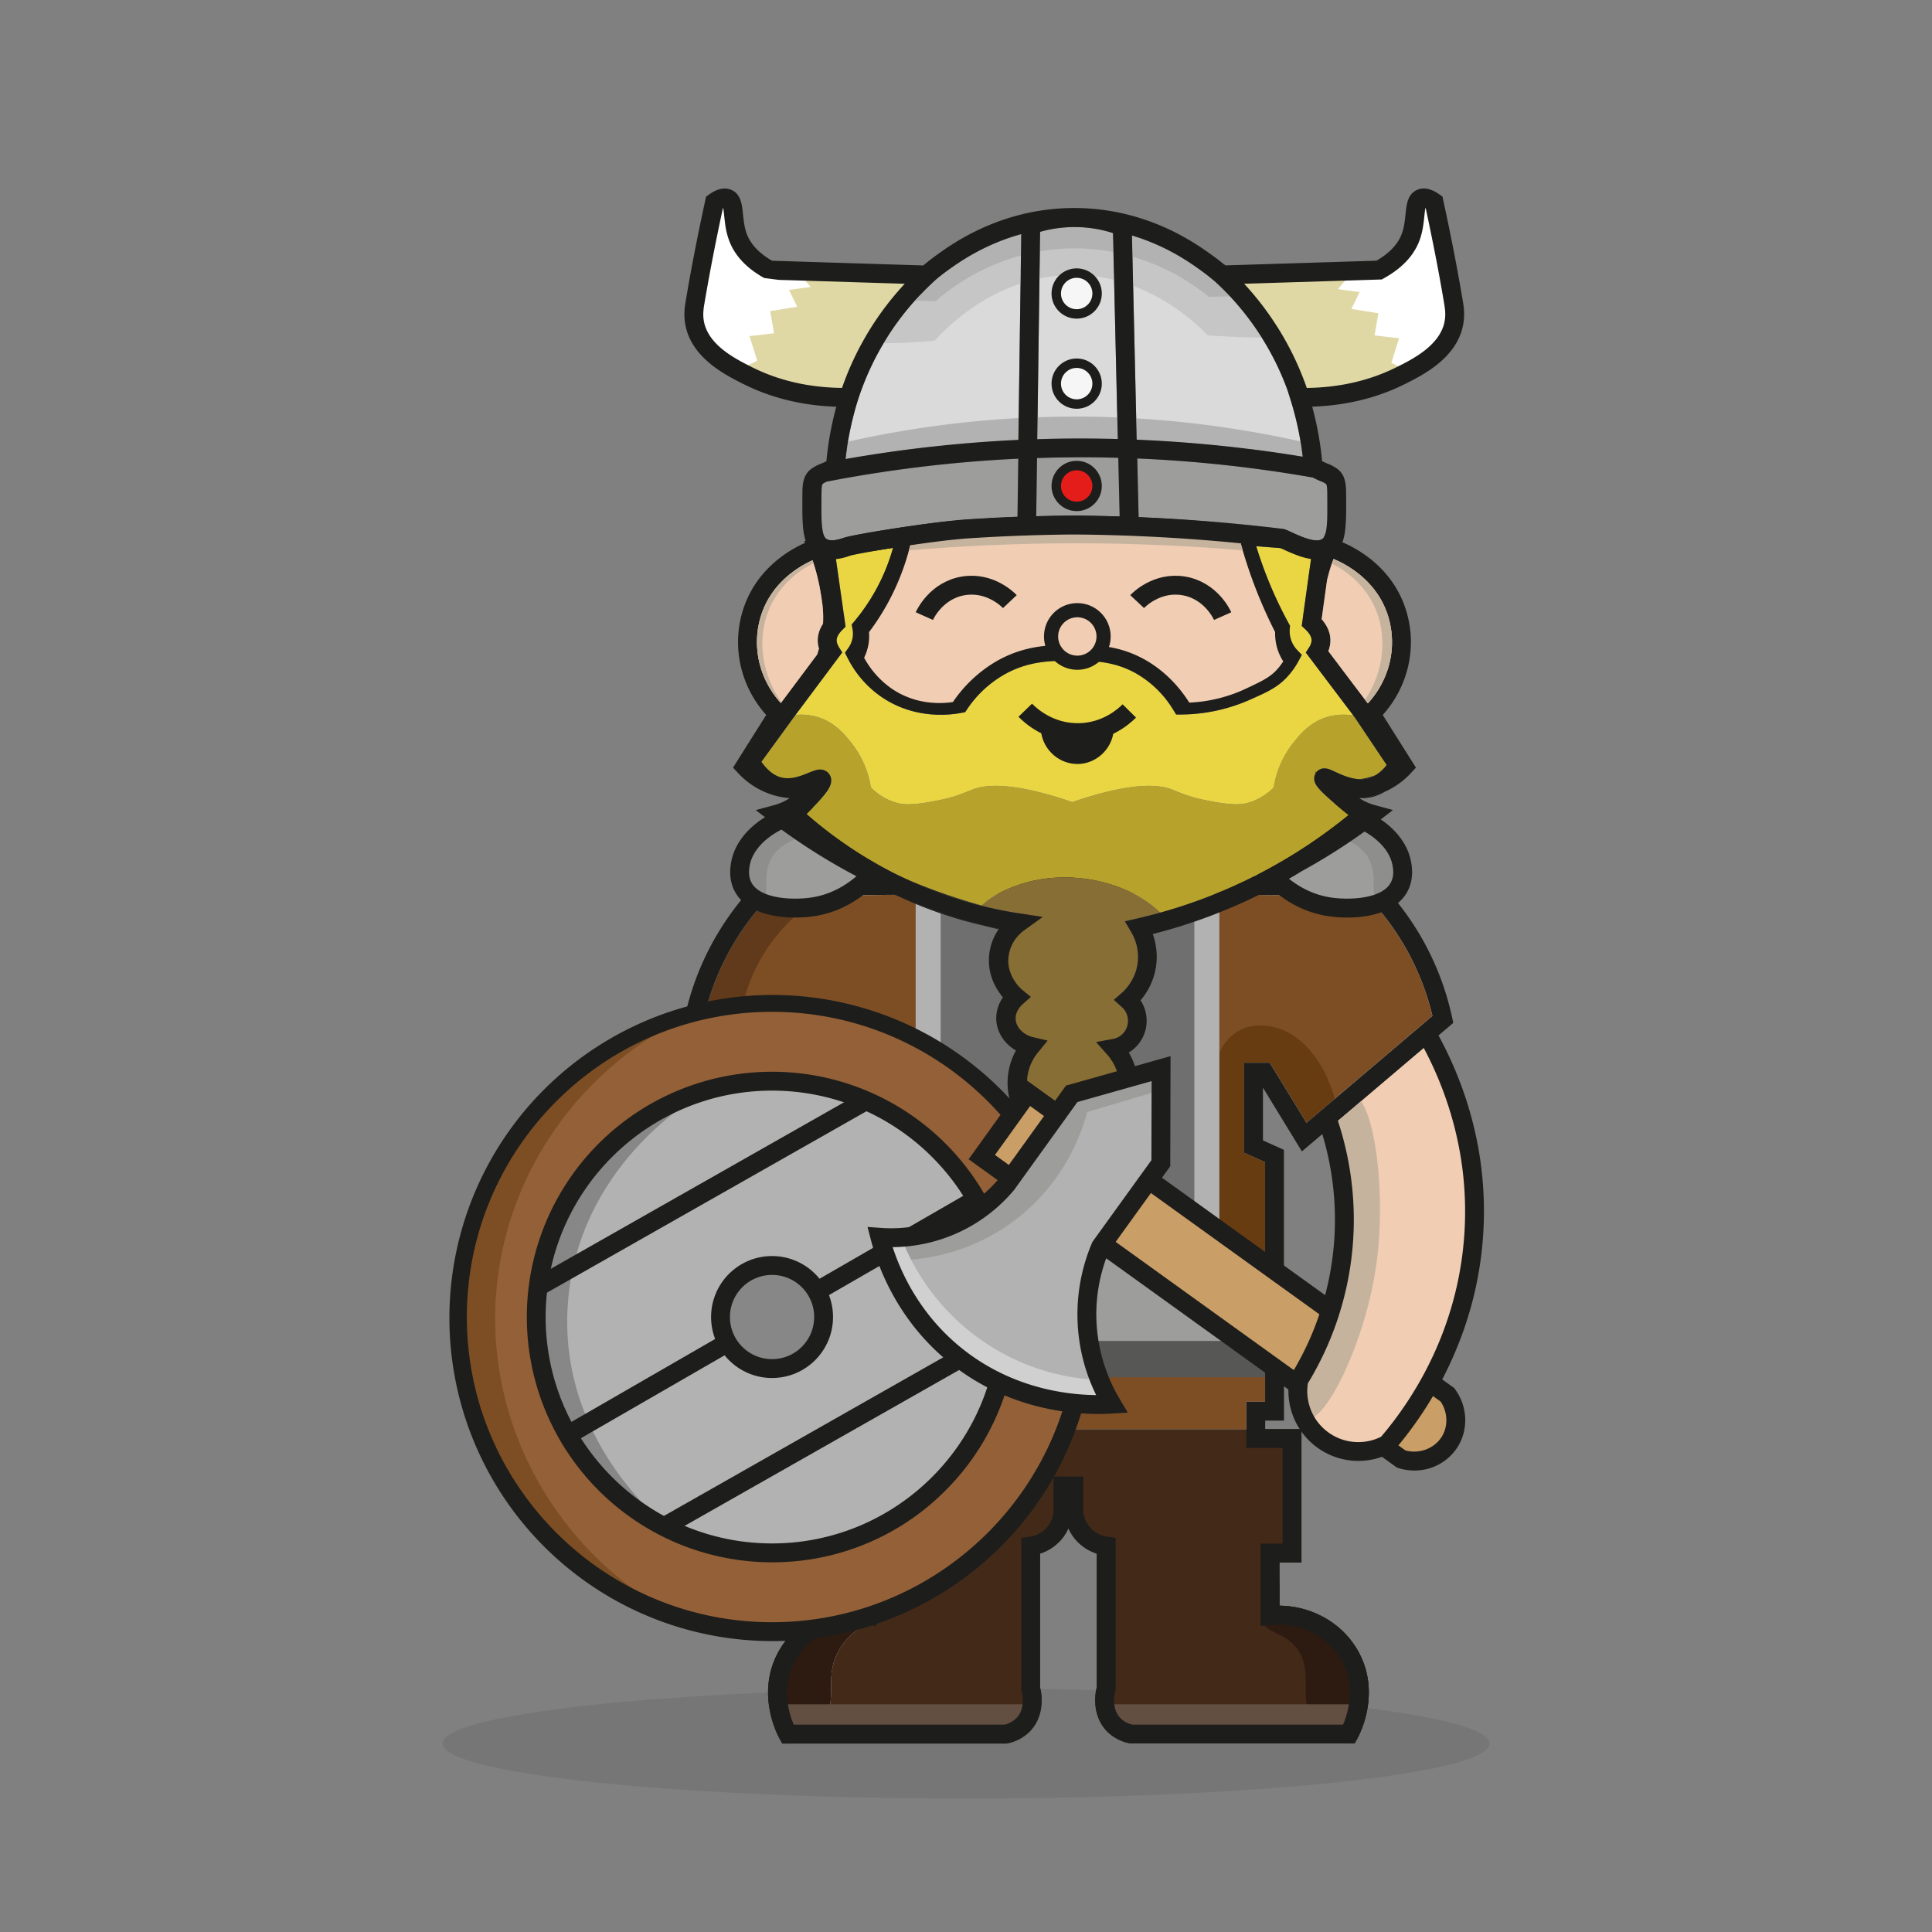 <svg id="Warstwa_1" data-name="Warstwa 1" xmlns="http://www.w3.org/2000/svg" viewBox="0 0 2048 2048"><rect x="0" y="0" width="2048" height="2048" fill="#808080" stroke="none"/><defs><style>.cls-1{fill:#1d1e1b;opacity:0.1;}.cls-2{fill:#fff;}.cls-3{fill:#7d4e24;}.cls-4{fill:#683c11;}.cls-5{fill:#603a1a;}.cls-6{fill:#706f6f;}.cls-16,.cls-7{fill:#b2b2b2;}.cls-8{fill:#9d9d9c;}.cls-9{fill:#575756;}.cls-10{fill:#432918;}.cls-11{fill:#2d1b11;}.cls-12{fill:#634e42;}.cls-13{fill:#1d1d1b;}.cls-14{fill:#936037;}.cls-15,.cls-17{fill:#878787;}.cls-16,.cls-17,.cls-30,.cls-31,.cls-32{stroke:#1d1d1b;stroke-miterlimit:10;}.cls-16,.cls-17,.cls-32{stroke-width:20px;}.cls-18{fill:#8e8e8d;}.cls-19{fill:#a48a7b;}.cls-20{fill:#ead642;}.cls-21{fill:#b7a32c;}.cls-22{fill:#876e35;}.cls-23{fill:#ca9e67;}.cls-24{fill:#d1d0d1;}.cls-25{fill:#f1cdb3;}.cls-26{fill:#c6b39e;}.cls-27{fill:#dadada;}.cls-28{fill:#c6c6c6;}.cls-29{fill:#dfd7a4;}.cls-30{fill:#f6f6f6;}.cls-30,.cls-31{stroke-width:10px;}.cls-31{fill:#e41d1a;}.cls-32{fill:none;}</style></defs><g id="happy-talking"><ellipse class="cls-1" cx="1024" cy="1848.16" rx="554.94" ry="58.36"/><path class="cls-2" d="M1346.34,1712.55V1646.3h23.27V1524.9h-38.44v-29h19.92V1225.4l-22.24-10v-78.9h11.52q21.06,34.47,42.13,68.94l147.06-124.85A283.78,283.78,0,0,0,1453,939.69L1138.4,937v.36h-11.7V937l-314.56,2.72a283.78,283.78,0,0,0-76.6,140.94l147.07,124.85,42.12-68.94h11.52v78.9l-22.24,10v270.53h19.93v29H895.49v121.4h23.27v66.25c-36.07-3.49-70.26,14.62-85.94,45.19-19.92,38.83.55,77.27,2.3,80.42h230.71a35.87,35.87,0,0,0,19.19-10.41c14.06-15,7.81-36.69,7.46-37.84v-151a40.22,40.22,0,0,0,21.45-9.88,40.65,40.65,0,0,0,12.77-24.34v-29.54h11.7v29.54a40.62,40.62,0,0,0,12.78,24.34,40.2,40.2,0,0,0,21.44,9.88v151c-.35,1.15-6.59,22.8,7.46,37.84a35.86,35.86,0,0,0,19.2,10.41H1430c1.74-3.15,22.22-41.59,2.29-80.42C1416.6,1727.17,1382.42,1709.06,1346.34,1712.55Z"/><path class="cls-3" d="M1518.47,1076.93l-117,99.29-16.58,14.08-39-63.75h-27.12v95.37l22.24,10v135H924v-135l22.24-10v-95.37H919.12l-39,63.75L746.63,1076.93a273.7,273.7,0,0,1,69.73-127.27l300.34-2.6v.27h31.7v-.27l300.33,2.6a273.6,273.6,0,0,1,69.74,127.27Z"/><path class="cls-4" d="M1415,1164.82l-30,25.48-39-63.75h-27.12v95.37l22.24,10v135h-12.41l-39.38-22.59v-169c-9.46-36.09.73-69.12,23-82.22,14-8.22,29-6,34.22-5.1C1377.79,1093.05,1403.65,1123.67,1415,1164.82Z"/><path class="cls-5" d="M853.22,962.54A181.94,181.94,0,0,0,786.58,1069l-46-2.29a263.63,263.63,0,0,1,57.45-111.83Z"/><rect class="cls-6" x="970.67" y="911.51" width="108.97" height="475.94"/><rect class="cls-6" x="1183.56" y="911.51" width="108.97" height="475.94"/><rect class="cls-7" x="1266.07" y="961.65" width="26.46" height="405.19"/><rect class="cls-7" x="970.67" y="955.93" width="26.46" height="405.19"/><polygon class="cls-3" points="1341.09 1409.23 1341.09 1485.93 1321.16 1485.93 1321.16 1514.9 943.93 1514.9 943.93 1485.93 924.01 1485.93 924.01 1409.23 1341.09 1409.23"/><rect class="cls-8" x="916.03" y="1330.63" width="435.06" height="120.11"/><rect class="cls-9" x="928.28" y="1421.48" width="435.06" height="38.48"/><path class="cls-8" d="M1338.85,1153.24V1209l22.24,10v147.92h-20v-135l-22.24-10v-95.37H1346l39,63.75,133.54-113.37a273.6,273.6,0,0,0-69.74-127.27l-300.33-2.6v.27h-31.7v-.27l-300.34,2.6a273.7,273.7,0,0,0-69.73,127.27L880.17,1190.3l39-63.75h27.13v95.37l-22.24,10v135H904V1218.92l22.24-10v-55.71L885,1220.67,724.51,1084.38l1.25-5.85a293.84,293.84,0,0,1,79.3-145.9l2.89-2.9,4.1,0L1126.54,927l1.86-.05v-.18l4.15.09,4.15-.09v.18l1.86.05,314.49,2.72,4.1,0,2.89,2.9a293.71,293.71,0,0,1,79.29,145.9l1.26,5.85-160.54,136.29Z"/><path class="cls-10" d="M1438.73,1843l-2.86,5.14H1198.29l-1-.19a45.54,45.54,0,0,1-24.55-13.39c-13.76-14.72-13-35.15-10.15-46V1646.89a50.21,50.21,0,0,1-18.15-10.41,49.25,49.25,0,0,1-11.92-16.36,49.15,49.15,0,0,1-11.93,16.36,50.17,50.17,0,0,1-18.14,10.41v141.64c2.85,10.9,3.6,31.33-10.15,46a45.57,45.57,0,0,1-24.55,13.39l-1,.19H837.54c12.81-3.69,25-10.49,33-20,20.46-24.23.4-50.06,20.42-81.53,23.88-37.53,74.33-35.27,73.54-48-.55-8.88-25.81-20.55-55.78-21.29v-21H885.49V1514.9h494.12v141.4h-23.27v45.82a99.23,99.23,0,0,1,45.28,11.41,92.59,92.59,0,0,1,39.56,39.64C1463.31,1796.31,1441.31,1838.36,1438.73,1843Z"/><path class="cls-11" d="M964.54,1698.63c.79,12.73-49.66,10.47-73.54,48-20,31.47,0,57.3-20.42,81.53-8,9.51-20.23,16.31-33,20h-8.31l-2.86-5.15c-2.58-4.65-24.57-46.71-2.45-89.84a92.59,92.59,0,0,1,39.56-39.64,99.17,99.17,0,0,1,45.28-11.41v-24.78C938.73,1678.08,964,1689.75,964.54,1698.63Z"/><path class="cls-11" d="M1337.3,1716.76c4,15.07,22.77,12.2,36.86,29.87,20.38,25.55-.61,56.62,20.42,81.53,8,9.51,20.23,16.31,33,20h8.31l2.86-5.15c2.58-4.65,24.57-46.71,2.45-89.84a92.59,92.59,0,0,0-39.56-39.64,99.17,99.17,0,0,0-45.28-11.41v-24.78C1345.63,1688.05,1333.69,1703.14,1337.3,1716.76Z"/><rect class="cls-12" x="827.18" y="1806.63" width="260.6" height="25.34"/><rect class="cls-12" x="1176.96" y="1806.63" width="260.6" height="25.34"/><path class="cls-13" d="M1401.62,1713.53a99.23,99.23,0,0,0-45.28-11.41V1656.3h23.27V1514.9h-38.45v-9h19.93v-287l-22.24-10v-55.72l41.2,67.43,160.54-136.29-1.26-5.85A293.71,293.71,0,0,0,1460,932.63l-2.89-2.9-4.1,0L1138.56,927l-1.86-.05v-.18l-4.15.09-4.15-.09v.18l-1.86.05L812.05,929.7l-4.1,0-2.89,2.9a293.84,293.84,0,0,0-79.3,145.9l-1.25,5.85L885,1220.67l41.21-67.42V1209l-22.24,10v287h19.92v9H885.49v141.4h23.27v45.82a99.17,99.17,0,0,0-45.28,11.41,92.59,92.59,0,0,0-39.56,39.64c-22.12,43.13-.13,85.19,2.45,89.84l2.86,5.15h237.58l1-.19a45.57,45.57,0,0,0,24.55-13.39c13.75-14.72,13-35.15,10.15-46V1646.89a50.17,50.17,0,0,0,18.14-10.41,49.15,49.15,0,0,0,11.93-16.36,49.25,49.25,0,0,0,11.92,16.36,50.21,50.21,0,0,0,18.15,10.41v141.64c-2.86,10.9-3.61,31.33,10.15,46a45.54,45.54,0,0,0,24.55,13.39l1,.19h237.58l2.86-5.14c2.58-4.66,24.58-46.71,2.45-89.85A92.59,92.59,0,0,0,1401.62,1713.53Zm22.07,114.63H1200.33a25.43,25.43,0,0,1-12.95-7.23c-10.19-10.91-5.24-27.94-5.2-28.09l.44-1.44V1630.2L1174,1629a30.26,30.26,0,0,1-16.08-7.4,30.69,30.69,0,0,1-9.47-17.65v-38.8h-31.7V1604a30.66,30.66,0,0,1-9.48,17.64,30.22,30.22,0,0,1-16.08,7.4l-8.66,1.17v161.22l.42,1.4c0,.17,5,17.2-5.2,28.11a25.39,25.39,0,0,1-13,7.23H841.4c-4.78-11.17-13.62-38.69.31-65.86,13.79-26.87,44.37-42.86,76.09-39.8l11,1.06V1636.3H905.49V1534.9h38.44v-49H924v-254l22.24-10v-95.37H919.12l-39,63.75L746.63,1076.93a273.7,273.7,0,0,1,69.73-127.27l300.34-2.6v.27h31.7v-.27l300.33,2.6a273.6,273.6,0,0,1,69.74,127.27L1384.93,1190.3l-39-63.75h-27.12v95.37l22.24,10v254h-19.93v49h38.45v101.4h-23.27v87.26l11-1.06c31.72-3.08,62.3,12.93,76.08,39.8C1437.32,1789.48,1428.48,1817,1423.69,1828.16Z"/><circle class="cls-14" cx="818.41" cy="1396.1" r="333.53"/><path class="cls-3" d="M737.82,1073.61c-140,37.75-241.28,157.66-252.57,296.64-12.59,155,89.2,303.1,245.42,349.83-131.82-62.8-213.08-198.19-205.28-341.11C532.61,1246.73,614.94,1128.55,737.82,1073.61Z"/><path class="cls-13" d="M818.41,1739.63a342.46,342.46,0,1,1,133.72-27A341.33,341.33,0,0,1,818.41,1739.63Zm0-667.06c-178.4,0-323.53,145.13-323.53,323.53S640,1719.63,818.41,1719.63s323.53-145.14,323.53-323.53S996.81,1072.57,818.41,1072.57Z"/><circle class="cls-7" cx="818.41" cy="1396.1" r="250"/><path class="cls-15" d="M740.62,1161.69c-7,2.51-141.26,53.53-167.74,187.66-21.71,109.93,38.55,227.3,149.36,281.11-5.84-4-131.59-94.31-120.25-248.94C612.45,1238.79,730.46,1167.58,740.62,1161.69Z"/><path class="cls-13" d="M818.41,1656.1A260,260,0,1,1,1002.26,1580,258.33,258.33,0,0,1,818.41,1656.1Zm0-500c-132.34,0-240,107.66-240,240s107.66,240,240,240,240-107.66,240-240S950.75,1156.1,818.41,1156.1Z"/><path class="cls-16" d="M1037.53,1269.68,599.29,1522.52"/><path class="cls-16" d="M570.44,1364.09,918,1166.73"/><path class="cls-16" d="M703.06,1618.84l347.57-197.36"/><circle class="cls-17" cx="818.41" cy="1396.1" r="54.64"/><path class="cls-8" d="M851.16,860.41c-35,8.6-61.36,29.17-66.16,54.77-.81,4.31-2.6,14.63,2.52,24.65,12.38,24.22,53.9,24.63,74.84,21.31,32.45-5.14,53.73-25.31,62.81-35.23Z"/><path class="cls-18" d="M867,876c0,10.79-33.56,8.91-48.26,32.17-12.14,19.21-2,40.68-10,43.66-7.14,2.68-23.37-11.75-26-28.34-4.78-29.66,33.82-65.93,63.58-61.28C855.82,863.69,867,869.75,867,876Z"/><path class="cls-13" d="M842.73,972.63c-24,0-52.8-6.13-64.11-28.25-6.78-13.26-4.27-26.64-3.45-31,5.4-28.81,33.6-52.81,73.6-62.64l5.09-1.25,85.55,75.7-6.86,7.51c-13.41,14.66-36.2,33.22-68.62,38.36A137.79,137.79,0,0,1,842.73,972.63Zm5.82-101.18c-29.19,8.45-50,26-53.72,45.58-.62,3.31-2.08,11.06,1.59,18.25,9,17.65,44.28,19.17,64.38,16,21.67-3.43,38.29-14.33,49.8-24.89Z"/><path class="cls-8" d="M1419.74,860.41c35,8.6,61.36,29.17,66.16,54.77.81,4.31,2.6,14.63-2.52,24.65-12.39,24.22-53.9,24.63-74.84,21.31-32.45-5.14-53.73-25.31-62.81-35.23Z"/><path class="cls-18" d="M1401.46,876c0,10.79,33.56,8.91,48.26,32.17,12.14,19.21,2,40.68,10,43.66,7.14,2.68,23.37-11.75,26-28.34,4.78-29.66-33.82-65.93-63.57-61.28C1412.65,863.69,1401.44,869.75,1401.46,876Z"/><path class="cls-13" d="M1428.17,972.63A137.89,137.89,0,0,1,1407,971c-32.42-5.14-55.21-23.7-68.62-38.36l-6.86-7.51,85.55-75.7,5.09,1.25c40,9.83,68.2,33.83,73.6,62.64.82,4.4,3.33,17.78-3.45,31C1481,966.5,1452.2,972.63,1428.17,972.63Zm-67.87-46.26c11.51,10.56,28.13,21.46,49.8,24.89,20.1,3.19,55.35,1.67,64.37-16,3.68-7.19,2.22-14.94,1.6-18.25-3.67-19.58-24.53-37.13-53.72-45.58Z"/><path class="cls-2" d="M827.8,745.28h0l0,0Z"/><path class="cls-2" d="M862.59,597.73c.81,2.46,1.56,4.95,2.24,7.43C864.14,602.68,863.39,600.19,862.59,597.73Z"/><path class="cls-2" d="M867.15,614.32c-.41-1.79-.85-3.61-1.32-5.44C866.31,610.71,866.75,612.53,867.15,614.32Z"/><path class="cls-2" d="M866.28,693.76c.11-.33.22-.66.32-1-.1.33-.21.66-.31,1Z"/><path class="cls-13" d="M827.78,745.26l0,0h0Z"/><path class="cls-2" d="M968.45,576.21q21.33-2.41,42.74-4.25c-13.06,1.36-28.21,3.35-43.05,5.51C968.25,577.05,968.35,576.63,968.45,576.21Z"/><path class="cls-2" d="M1042.89,569.6q47.94-3.08,95.9-3.09C1107,566.74,1074.81,567.78,1042.89,569.6Z"/><path class="cls-2" d="M1238.13,569.8c-33-1.94-66.22-3-99.05-3.29Q1188.55,566.51,1238.13,569.8Z"/><path class="cls-2" d="M834.43,871.37q-5.79-4.22-11.09-8.27c1-.28,2.18-.62,3.43-1l-1.21,1.15,7.86,7.23Z"/><path class="cls-2" d="M840.87,761.17c-1,.53-1.94,1-2.91,1.48C838.94,762.19,839.9,761.69,840.87,761.17Z"/><path class="cls-2" d="M1047.11,961.65a442.38,442.38,0,0,1-86.42-29.77q5.56,2.4,11.19,4.68A619,619,0,0,0,1047.11,961.65Z"/><path class="cls-2" d="M1395.51,818.39c-.26.31-.46.58-.61.8l0,.06-.75-1.22Z"/><path class="cls-2" d="M1458.55,821.51a29.4,29.4,0,0,1-8.14,3.58,30.74,30.74,0,0,1-9.33.91,63.29,63.29,0,0,0,11.48-2.34A58.49,58.49,0,0,0,1458.55,821.51Z"/><path class="cls-13" d="M1394.11,818l.75,1.22,0-.06c.15-.22.35-.49.61-.8Zm58.45,5.63a63.29,63.29,0,0,1-11.48,2.34,30.74,30.74,0,0,0,9.33-.91,29.4,29.4,0,0,0,8.14-3.58A58.49,58.49,0,0,1,1452.56,823.66ZM1042.27,981.05q8.16,2.16,16.38,4.09c.11-.17.22-.34.34-.51Q1050.59,983,1042.27,981.05Zm-1.64-21.15c-1.46-.4-2.91-.8-4.37-1.22l-4.36-1.25q-8.72-2.53-17.35-5.33c-1.27-.4-2.53-.82-3.79-1.24q-4.17-1.36-8.31-2.81l-2.72-.95-4.68-1.66-4.66-1.7L985.75,942q-4.65-1.75-9.26-3.59l-.34-.14c-1.43-.56-2.85-1.13-4.27-1.71q-5.62-2.28-11.19-4.68,2.41,1.13,4.84,2.21l.75.34c1.5.67,3,1.34,4.52,2l4.35,1.86h0l3.12,1.31,3.14,1.29,1.8.72c1.26.51,2.53,1,3.8,1.5q2.43.95,4.87,1.86l.87.32c1.66.62,3.31,1.23,5,1.82l2.74,1,3.11,1.08q2.48.86,5,1.68l.54.18,4.87,1.57h0l5.46,1.68c1.82.56,3.65,1.09,5.49,1.62s3.55,1,5.33,1.5l.39.11q2.65.72,5.32,1.41c1.55.41,3.1.8,4.66,1.18l.55.14,1.67.41,4.24,1Q1043.87,960.8,1040.63,959.9ZM833.42,870.45l-3.27-3-4.59-4.22,1.21-1.15c-1.25.41-2.4.75-3.43,1,2,1.53,4.06,3.08,6.16,4.63,1.61,1.21,3.26,2.42,4.93,3.64Zm32.86-176.69h0c.1-.32.21-.65.31-1C866.5,693.1,866.39,693.43,866.28,693.76Zm-.45-84.88c.47,1.83.91,3.65,1.32,5.44C866.75,612.53,866.31,610.71,865.83,608.88Zm-3.24-11.15c.8,2.46,1.55,4.95,2.24,7.43C864.15,602.68,863.4,600.19,862.59,597.73ZM838,762.65c1-.46,1.95-.95,2.91-1.48C839.9,761.69,838.94,762.19,838,762.65Z"/><path class="cls-19" d="M840.87,761.17c-1,.53-1.94,1-2.91,1.48C838.94,762.19,839.9,761.69,840.87,761.17Z"/><path class="cls-19" d="M1047.11,961.65a442.38,442.38,0,0,1-86.42-29.77q5.56,2.4,11.19,4.68A619,619,0,0,0,1047.11,961.65Z"/><path class="cls-19" d="M1395.51,818.39c-.26.31-.46.58-.61.8l0,.06-.75-1.22Z"/><path class="cls-19" d="M1458.55,821.51a29.4,29.4,0,0,1-8.14,3.58,30.74,30.74,0,0,1-9.33.91,63.29,63.29,0,0,0,11.48-2.34A58.49,58.49,0,0,0,1458.55,821.51Z"/><path class="cls-13" d="M827.78,745.26l0,0h0ZM838,762.65c1-.46,1.95-.95,2.91-1.48C839.9,761.69,838.94,762.19,838,762.65ZM964.34,955.08q-6-2.43-11.93-5a462.33,462.33,0,0,0,89.86,31A634.58,634.58,0,0,1,964.34,955.08Zm494-112.28a82.23,82.23,0,0,1-16.65,3.23,49,49,0,0,0,26.14-6.73A85.8,85.8,0,0,1,1458.34,842.8Z"/><path class="cls-13" d="M1068.71,1023.08c.11.86.26,1.69.43,2.51C1069,1024.77,1068.83,1023.93,1068.71,1023.08Z"/><path class="cls-19" d="M1069.14,1025.59c-.17-.82-.32-1.65-.43-2.51C1068.83,1023.93,1069,1024.77,1069.14,1025.59Z"/><path class="cls-20" d="M1434.52,758.42a61.82,61.82,0,0,0-24.55.77c-20.53,4.93-32.1,19.5-39.32,28.59a101.37,101.37,0,0,0-20.42,47c-5.34,5.27-15.46,13.67-30.13,16.85-3.08.67-11.41,2.2-32.17-1.53-17.4-3.13-26-5.09-44.43-12.77-16-6.66-45.89-7.9-106.8,12.9-60.91-20.8-90.84-19.56-106.8-12.9-18.4,7.68-27,9.64-44.43,12.77-20.76,3.73-29.09,2.2-32.17,1.53-14.67-3.18-24.79-11.58-30.13-16.85a101.37,101.37,0,0,0-20.42-47c-7.22-9.09-18.79-23.66-39.32-28.59a62,62,0,0,0-20-1.38l40.76-54.55,8.69-11.62-3.68-5.82a.41.41,0,0,1,0-.09,15.53,15.53,0,0,1-2.16-5.63c-.51-3.44,1.13-7.23,4.88-11.27.29-.32.61-.65.94-1l3.55-3.54-10.58-74.23,60.92-9.37a208.95,208.95,0,0,1-40.86,77.77l-3,3.63.89,4.65A26.24,26.24,0,0,1,899.2,687l-3.5,4.92,2.71,5.39a110.15,110.15,0,0,0,37.37,42.39c33.63,22.28,69.39,18.64,83.2,16l4.09-.77,2.34-3.45a117.39,117.39,0,0,1,40.91-37.41c25.1-13.59,48.4-13.65,69-13.69,22.13,0,45-.1,69.18,13.59a109.93,109.93,0,0,1,39.28,38.63l3,4.86,5.68-.06a182.64,182.64,0,0,0,73.72-16.2l3.27-1.48c13.17-5.9,24.54-11,34.57-21.67a82.27,82.27,0,0,0,12.56-17.5l3.4-6.35-5-5.24a28.92,28.92,0,0,1-7.78-22.58l.29-3-1.47-2.69c-5.07-9.26-9.85-18.83-14.22-28.44A435.81,435.81,0,0,1,1331.65,579l1.67.13,57.64,4.54-.55,4L1387,612v.1l-5.94,42.7v.26l-1.17,8.48,1.6,1.51,2.15,2c5,4.69,7.19,9.07,6.6,13a15.88,15.88,0,0,1-2.27,5.82l-2.21,3.44-1.57,2.43,3.79,5Z"/><path class="cls-21" d="M1469.94,810.88a44.32,44.32,0,0,1-11.39,10.63,58.49,58.49,0,0,1-6,2.15,63.29,63.29,0,0,1-11.48,2.34c-9.85-.48-19.38-4.91-25.68-7.83-2.52-1.17-4.52-2.1-6.36-2.74-7.57-2.63-11.83.91-13.53,3l-1.4-.36.75,1.22c-1.31,2-3.73,7.14,1,13.91a57.93,57.93,0,0,0,7.06,7.86c5.7,5.53,14.45,13.09,26.62,23a550.48,550.48,0,0,1-58.71,41.79q-13.55,8.37-27.53,15.91a549.19,549.19,0,0,1-113.42,45.72c-37.23-35.84-101.35-46.39-149.92-29.51-9.76,3.39-25.07,8.89-39.31,22a617.27,617.27,0,0,1-68.75-23.34q-5.62-2.28-11.19-4.68l-.1,0q-5.91-2.75-11.74-5.67a443.61,443.61,0,0,1-94-63.32c9.15-9,15.66-16,19.78-21.32,2.65-3.41,8.38-10.8,5.92-17.94a11.48,11.48,0,0,0-1.7-3.21,10,10,0,0,0-.69-.83c-1.88-2.08-6-5.08-13.25-3.17a66.92,66.92,0,0,0-7.58,2.78c-7.74,3.17-18.33,7.51-28.66,5.11-7.8-1.82-15-7.44-21.57-16.72l32.71-45,1-1.4h0l2.5-3.35a62,62,0,0,1,20,1.38c20.53,4.93,32.1,19.5,39.32,28.59a101.37,101.37,0,0,1,20.42,47c5.34,5.27,15.46,13.67,30.13,16.85,3.08.67,11.41,2.2,32.17-1.53,17.4-3.13,26-5.09,44.43-12.77,16-6.66,45.89-7.9,106.8,12.9,60.91-20.8,90.84-19.56,106.8-12.9,18.41,7.68,27,9.64,44.43,12.77,20.76,3.73,29.09,2.2,32.17,1.53,14.67-3.18,24.79-11.58,30.13-16.85a101.37,101.37,0,0,1,20.42-47c7.22-9.09,18.79-23.66,39.32-28.59a61.82,61.82,0,0,1,24.55-.77l1.87,2.48.06.09h0Z"/><path class="cls-22" d="M1199.78,989.4a51.69,51.69,0,0,1,5.86,33c0,.22-.07.44-.12.66-.09.5-.18,1-.28,1.47s-.21,1-.32,1.44-.21.88-.33,1.31a1.05,1.05,0,0,1-.06.24c-.12.41-.23.82-.35,1.22s-.27.89-.42,1.33-.29.87-.45,1.29-.27.74-.41,1.1-.37,1-.58,1.44-.33.77-.5,1.14-.36.8-.56,1.19-.36.73-.54,1.09-.37.73-.57,1.08-.39.71-.59,1.05-.39.68-.59,1l-.61,1c-.2.32-.4.63-.61.94-.37.56-.74,1.1-1.11,1.61s-.56.76-.83,1.12-.69.9-1,1.32-.81,1-1.21,1.44c-.19.23-.39.45-.58.66l-.64.69c-.35.38-.7.74-1,1.08-.61.62-1.18,1.16-1.68,1.61q-.33.32-.63.57l-8.46,7.43,8.38,7.52a19.57,19.57,0,0,1-9.67,34l-17.48,3.19,11.8,13.29a51.86,51.86,0,0,1,6.34,60.16c-5.41,4.74-20.5,16-41.84,15.37-23-.59-38-14.2-42.88-19.45a52.72,52.72,0,0,1-6.39-34,51.88,51.88,0,0,1,11.14-24.68l10.12-12.38-15.56-3.68c-10.4-2.46-18.12-10.72-18.35-19.64-.21-8.11,6.09-14.1,7.35-15.22l8.81-7.8-9.11-7.44c-.13-.1-.79-.65-1.77-1.61l-.3-.3a46.75,46.75,0,0,1-4.9-5.8l-.64-.92c-.46-.69-.93-1.41-1.39-2.17l-.33-.56c-.37-.63-.73-1.29-1.08-2-.14-.27-.28-.55-.41-.83s-.39-.82-.58-1.24-.27-.6-.4-.91l-.12-.29c-.13-.3-.25-.61-.36-.92a5.37,5.37,0,0,1-.21-.56c-.13-.34-.25-.69-.37-1l-.45-1.4c-.11-.42-.23-.84-.34-1.27l-.06-.23c-.1-.38-.19-.77-.27-1.16,0-.12-.06-.25-.08-.38-.17-.82-.31-1.66-.43-2.51,0-.28-.07-.56-.11-.85l-.06-.57a37.4,37.4,0,0,1-.07-6.19,40.22,40.22,0,0,1,12.16-25.58,37.36,37.36,0,0,1,4.39-3.78l6.09-4.39,11.32-8.16,2.43-1.75-24.17-3.7q-16.95-2.6-33.58-6.46-3.24-.85-6.48-1.75c14.24-13.1,29.55-18.6,39.31-22,48.57-16.88,112.69-6.33,149.92,29.51q-12,3.38-24.25,6.19l-13.31,3.07,2.11,3.58,4.83,8.18C1199.41,988.73,1199.6,989.05,1199.78,989.4Z"/><path class="cls-13" d="M840.87,761.17c-1,.53-1.94,1-2.91,1.48C838.94,762.19,839.9,761.69,840.87,761.17Z"/><path class="cls-13" d="M1042.27,981.05a462.33,462.33,0,0,1-89.86-31q5.94,2.55,11.93,5A634.58,634.58,0,0,0,1042.27,981.05Z"/><path class="cls-13" d="M1047.11,961.65a442.38,442.38,0,0,1-86.42-29.77q5.56,2.4,11.19,4.68A619,619,0,0,0,1047.11,961.65Z"/><path class="cls-13" d="M1333.18,927l-.49.26.5-.25ZM942,595.15c-.24.67-.48,1.35-.73,2,.3-.8.59-1.6.88-2.4.19-.55.39-1.1.58-1.66.47-1.35.93-2.72,1.37-4.09Q943.13,592.11,942,595.15Zm2.76-8.19c.22-.69.43-1.38.64-2.07.16-.53.32-1.06.47-1.6C945.54,584.52,945.17,585.74,944.79,587Zm388.39,340-.49.26.5-.25ZM945.43,584.89c.16-.53.32-1.06.47-1.6-.36,1.23-.73,2.45-1.11,3.67C945,586.27,945.22,585.58,945.43,584.89Zm-3.25,9.88c.19-.55.39-1.1.58-1.66.47-1.35.93-2.72,1.37-4.09q-1,3.09-2.1,6.13C942.09,595,942.13,594.9,942.18,594.77Zm-2.11,5.64c-.83,2.13-1.7,4.26-2.59,6.36C938.38,604.67,939.24,602.54,940.07,600.41ZM1493.6,802.08l-27.83-44.18c26.75-29.81,36.45-70.85,25.32-109-13.4-45.93-50.9-66.77-68.07-74.1l-.7-.3.7-1.41-8.83-1.59-1.33-.24.82-5.89-8.5-.67-42.81-3.37h0l-27.11-2.14q-47.34-6.13-95-9.31l-.27,0q-16.53-1.1-33.06-1.84-10-.43-20-.76-23.89-.75-47.77-.75h-.38q-20.12,0-40.27.55-10,.27-20,.67-18.06.71-36.11,1.87l-.67,0h-.25l-.61,0q-15.39,1-30.75,2.31h-.14c-45.46,3.85-90.77,9.74-135.59,17.62l-1.48.26v0l-7.69,1.4-1.31.24L854,573.29l-1.51.28.87,1.92c-17.8,7.92-53.46,28.86-66.46,73.41-11.14,38.14-1.44,79.18,25.31,109l-27.84,44.18-7.31,11.61,5.18,5.63c.32.35.66.71,1,1.07a83.67,83.67,0,0,0,53.78,25.71,57.4,57.4,0,0,1-16.35,7.35l-19.54,5.31,9.76,7.46,6.33,4.83,2.25,1.7q4.43,3.35,8.9,6.61a639.1,639.1,0,0,0,79.42,49.46l.1,0h0c3.13,1.65,6.24,3.26,9.39,4.86s6.37,3.17,9.58,4.72l.52.25q10.56,5.1,21.31,9.8h0c1.21.54,2.39,1.07,3.61,1.59q5.94,2.55,11.93,5a634.58,634.58,0,0,0,77.93,26q8.32,2,16.72,3.58c-.12.17-.23.34-.34.51a58.12,58.12,0,0,0-10.13,28.91,57.06,57.06,0,0,0-.08,6.9c.8,16.54,8.68,29,14.85,36.36a38.21,38.21,0,0,0-7.13,22.82c.36,13.79,8.48,26.27,20.88,33.47a70.65,70.65,0,0,0-7.49,48.11c.4,2,.87,3.93,1.39,5.76a75.08,75.08,0,0,0,4.21,11.26c1.15,2.46,2.31,4.58,3.34,6.32l.5.85.66.74c.34.38.75.82,1.21,1.3a83.43,83.43,0,0,0,14,11.67,82.13,82.13,0,0,0,8.66,5.09l.41.21c.62.32,1.26.63,1.91.93,2.23,1.06,4.58,2.05,7.06,2.94.83.3,1.67.59,2.53.87a79.64,79.64,0,0,0,10.44,2.61,78.82,78.82,0,0,0,11.71,1.18c.71,0,1.4,0,2.1,0,28.5,0,47.84-15.09,54.93-21.7l1-1,.72-1.19a72.94,72.94,0,0,0,10.34-39.66c-.06-1.66-.18-3.37-.36-5.1s-.42-3.37-.71-5a70.85,70.85,0,0,0-2.44-9.7,72.81,72.81,0,0,0-6.5-14.34,39.41,39.41,0,0,0,12.45-55.37,70.67,70.67,0,0,0,16.28-34.91q.39-2.41.6-4.74a70.47,70.47,0,0,0-3.93-30.6,570.26,570.26,0,0,0,112.57-41.54q6.6-3.25,13.12-6.69c1.68-.88,3.36-1.78,5-2.68l.84-.46c1.18-.64,2.36-1.28,3.53-1.93q4.69-2.58,9.34-5.26l4.56-2.66q4.85-2.85,9.63-5.8l.06,0a639.26,639.26,0,0,0,65.82-41.59q4.43-3.18,8.79-6.45,2.72-2,5.4-4.07l3-2.32,13-10-19.53-5.31A57.15,57.15,0,0,1,1441,846.1l.73-.07a82.23,82.23,0,0,0,16.65-3.23,85.8,85.8,0,0,0,9.49-3.5,83.52,83.52,0,0,0,22.33-14.46c2.13-1.92,4-3.79,5.59-5.53l5.16-5.63ZM1471.89,654.5c9.28,31.8,1,66.09-21.71,90.84l-.7-.28h0l-41.37-54.8A34.22,34.22,0,0,0,1410,683c1-6.6,0-16.29-9-26.64l5.63-40.68v-.07c0-.06,0-.12,0-.18.07-.33.15-.64.23-1s.15-.63.23-.94c.15-.62.31-1.24.47-1.86l.48-1.83.66-2.41s0,0,0-.05l.69-2.4c.24-.8.47-1.58.71-2.35s.48-1.54.73-2.29c.14-.44.28-.88.43-1.31q1.14-3.37,2.34-6.44C1426.62,597.93,1460.45,615.29,1471.89,654.5ZM1011.19,572l.19,0q15.71-1.32,31.44-2.34h.07q47.94-3.08,95.9-3.09h.29q49.47,0,99.05,3.29,36,2.36,71.88,6.46a457.12,457.12,0,0,0,23.55,64.26c4.18,9.18,8.71,18.32,13.51,27.22a48.67,48.67,0,0,0,8.47,28.92,61.69,61.69,0,0,1-6.17,7.73c-7.29,7.76-16.06,11.69-28.18,17.13l-3.32,1.49a162.34,162.34,0,0,1-60.21,14.29,129.05,129.05,0,0,0-43.35-40.69c-28.79-16.3-55.48-16.24-79.07-16.19-21.79.05-48.9.11-78.44,16.1a137.09,137.09,0,0,0-45.44,40.21c-13.34,1.89-39.75,2.7-64.54-13.71a89.83,89.83,0,0,1-28-29.93,46.27,46.27,0,0,0,4.43-12.71,45.78,45.78,0,0,0,.67-12.52,229,229,0,0,0,44.18-90.39c.11-.42.21-.84.31-1.26Q989.78,573.8,1011.19,572ZM806.14,654.5c10.64-36.48,40.66-54,55.15-60.59.23.66.46,1.32.68,2s.43,1.22.62,1.84c.81,2.46,1.56,4.95,2.24,7.43.18.62.35,1.25.51,1.86s.33,1.24.49,1.86c.48,1.83.92,3.65,1.32,5.44.29,1.24.56,2.46.82,3.67s.47,2.22.69,3.3c0,.16.06.33.1.49.38,1.93.73,3.81,1,5.61.24,1.36.46,2.67.67,3.93.1.6.19,1.19.28,1.76s.17,1.13.25,1.68c.25,1.61.46,3.11.64,4.48a115.83,115.83,0,0,1,.91,19.57c0,.8-.07,1.59-.12,2.39h0c-5.6,8.52-6.1,16.3-5.29,21.83a32.54,32.54,0,0,0,1,4.44q-.71,2.68-1.55,5.29c-.1.33-.21.66-.31,1h0l-38.5,51.5,0,0h0l0,0C805.17,720.51,796.86,686.26,806.14,654.5Zm652.41,167a29.4,29.4,0,0,1-8.14,3.58,30.74,30.74,0,0,1-9.33.91c-9.85-.48-19.38-4.91-25.68-7.83-2.52-1.17-4.52-2.1-6.36-2.74-7.57-2.63-11.83.91-13.53,3-.26.31-.46.58-.61.8l0,.06c-1.31,2-3.73,7.14,1,13.91a57.93,57.93,0,0,0,7.06,7.86c.77.75,1.6,1.53,2.48,2.35.42.4.85.79,1.3,1.2q3.45,3.16,7.94,7c3.84,3.29,8.25,7,13.28,11.08l1.62,1.32a550.48,550.48,0,0,1-58.71,41.79l-3.7,2.26-3.72,2.23,0,0q-2.47,1.49-5,2.93t-5,2.88c-1.68.95-3.35,1.89-5,2.82s-3.37,1.86-5.06,2.77-3.35,1.8-5,2.68l-.17.09-.22.12-2.82,1.46q-.93.5-1.86,1l-.49.26-.29.15-.32.16-.61.31-.73.37-.73.38h0a3.18,3.18,0,0,1-.32.16c-1.12.57-2.25,1.14-3.38,1.69l-3.92,1.93-3,1.42-3.46,1.64-2.68,1.25-2.33,1.07-1.41.66h0l-.49.22c-1.16.53-2.32,1.06-3.49,1.57q-3.49,1.56-7,3.06L1295,944.8c-1,.41-1.91.8-2.87,1.19l-.51.21-.34.14c-1.12.47-2.24.92-3.36,1.37l-.66.27-.67.27h0l-2.2.88q-3.55,1.41-7.14,2.76c-1.2.46-2.39.91-3.59,1.35q-3.58,1.34-7.2,2.61c-1.2.43-2.4.86-3.61,1.27-2.41.84-4.83,1.67-7.26,2.46-.93.32-1.88.63-2.82.93l-.44.14-.14.05-.77.25c-1,.34-2.08.68-3.12,1l-3.66,1.14c-1.22.39-2.45.76-3.67,1.12-.92.29-1.84.56-2.75.83l-4.61,1.34c-1.23.36-2.46.71-3.69,1-2,.56-4,1.12-6,1.65h0q-2.71.73-5.43,1.42l-.24.06-.35.09-.35.09c-.92.24-1.86.48-2.79.7l-.47.11-.6.15-1.51.38c-.5.13-1,.25-1.51.36l-.88.21-.34.08-.35.09c-1.13.28-2.26.55-3.4.8l-13.31,3.07,2.11,3.58,4.83,8.18c.17.29.36.61.54,1a51.69,51.69,0,0,1,5.86,33c0,.22-.07.44-.12.66-.09.5-.18,1-.28,1.47s-.21,1-.32,1.44-.21.88-.33,1.31a1.05,1.05,0,0,1-.06.24c-.12.41-.23.82-.35,1.22s-.27.89-.42,1.33-.29.87-.45,1.29-.27.74-.41,1.1-.37,1-.58,1.44-.33.77-.5,1.14-.36.8-.56,1.19-.36.73-.54,1.09-.37.73-.57,1.08-.39.71-.59,1.05-.39.68-.59,1l-.61,1c-.2.32-.4.63-.61.94-.37.56-.74,1.1-1.11,1.61s-.56.76-.83,1.12-.69.9-1,1.32-.81,1-1.21,1.44c-.19.23-.39.45-.58.66l-.64.69c-.35.38-.7.74-1,1.08-.61.62-1.18,1.16-1.68,1.61q-.33.32-.63.57l-8.46,7.43,8.38,7.52a19.57,19.57,0,0,1-9.67,34l-17.48,3.19,11.8,13.29c.26.29.53.61.81.94l.42.49.57.72.65.84.67.9.68,1q1,1.48,2.07,3.24c.2.33.39.67.59,1,.74,1.31,1.46,2.72,2.13,4.23.17.35.32.71.48,1.08,0,.11.09.23.14.34.19.46.37.92.55,1.39s.38,1,.56,1.54c.12.34.24.69.35,1s.18.57.27.87l.06.19h0c.13.44.26.89.38,1.34s.18.68.26,1c.14.56.27,1.13.39,1.7v0c.09.4.17.81.25,1.22s.12.68.17,1,.11.67.15,1a1.85,1.85,0,0,1,0,.23s0,0,0,.08,0,.24,0,.36c.06.41.1.83.15,1.26a50.68,50.68,0,0,1,.29,5.42c0,.55,0,1.09,0,1.63s0,1.08-.08,1.61-.09,1.23-.15,1.84c0,0,0,.08,0,.12-.06.56-.12,1.11-.2,1.66,0,.1,0,.21,0,.31-.07.48-.14,1-.22,1.43s-.21,1.13-.32,1.68l-.21,1-.15.63c-.13.53-.26,1-.4,1.57-.08.3-.16.6-.25.9l-.18.61c-.1.34-.21.68-.32,1-.17.53-.35,1-.53,1.55-.09.25-.18.5-.28.75q-.22.63-.48,1.23l-.16.39a5.49,5.49,0,0,1-.21.51c-.19.45-.38.89-.58,1.31-.09.21-.19.43-.29.63-.58,1.23-1.16,2.34-1.71,3.31-5.3,4.64-19.89,15.49-40.54,15.39l-1.3,0c-.57,0-1.14,0-1.7-.07h-.09c-.24,0-.46,0-.7,0h-.17c-.52,0-1-.08-1.55-.13-.69-.06-1.37-.14-2-.23l-1.49-.22-.22,0c-.25,0-.49-.08-.73-.12l-1.48-.28h0c-.52-.11-1.05-.22-1.56-.35l-.31-.07-.83-.2-.19-.05q-.57-.13-1.14-.3l-1-.3-.71-.22-1.26-.4-1.09-.38c-.58-.2-1.16-.42-1.72-.65l-.74-.29c-.39-.15-.77-.32-1.14-.48h0l-.8-.35c-.43-.19-.85-.38-1.26-.58-.83-.39-1.64-.8-2.42-1.22l-1.16-.63h0l0,0-.73-.41q-1.17-.66-2.25-1.35c-.28-.17-.55-.35-.82-.53a.57.57,0,0,1-.13-.08c-.42-.28-.83-.55-1.23-.83s-.79-.55-1.17-.82-1-.75-1.51-1.12c-.31-.23-.61-.47-.9-.7-.6-.48-1.17-.94-1.7-1.4l-.88-.76-.4-.36-.39-.35,0,0c-.36-.32-.69-.63-1-.94s-.74-.7-1.06-1-.73-.75-1-1.08-.5-.89-.75-1.38l-.29-.55c-.29-.57-.59-1.17-.88-1.8s-.59-1.29-.88-2c-.1-.23-.2-.46-.29-.7s-.25-.62-.37-.93l-.36-1a.25.25,0,0,1,0-.07c-.13-.34-.25-.69-.37-1s-.24-.73-.36-1.11-.23-.75-.35-1.14l-.3-1.09c-.1-.36-.19-.73-.28-1.1s-.19-.79-.28-1.19v0c-.09-.41-.18-.82-.26-1.24s-.17-.87-.24-1.31-.13-.83-.2-1.25l-.21-1.62c0-.35-.07-.7-.1-1l0-.35q-.06-.64-.09-1.29c0-.32,0-.64,0-1s0-.48,0-.72c0-.42,0-.84,0-1.27,0-.88,0-1.78.07-2.69l0-.42c0-.5.06-1,.11-1.51a.09.09,0,0,1,0,0c0-.17,0-.34,0-.51q0-.53.12-1.05c.07-.54.14-1.09.23-1.64a51.88,51.88,0,0,1,11.14-24.68l10.12-12.38-15.56-3.68c-10.4-2.46-18.12-10.72-18.35-19.64-.21-8.11,6.09-14.1,7.35-15.22l8.81-7.8-9.11-7.44c-.13-.1-.79-.65-1.77-1.61l-.3-.3a46.75,46.75,0,0,1-4.9-5.8l-.64-.92c-.46-.69-.93-1.41-1.39-2.17l-.33-.56c-.37-.63-.73-1.29-1.08-2-.14-.27-.28-.55-.41-.83s-.39-.82-.58-1.24-.27-.6-.4-.91l-.12-.29c-.13-.3-.25-.61-.36-.92a5.37,5.37,0,0,1-.21-.56c-.13-.34-.25-.69-.37-1l-.45-1.4c-.11-.42-.23-.84-.34-1.27l-.06-.23c-.1-.38-.19-.77-.27-1.16,0-.12-.06-.25-.08-.38-.17-.82-.32-1.65-.43-2.51,0-.28-.07-.56-.11-.85l-.06-.57a37.4,37.4,0,0,1-.07-6.19,40.22,40.22,0,0,1,12.16-25.58,37.36,37.36,0,0,1,4.39-3.78l6.09-4.39,11.32-8.16,2.43-1.75-24.17-3.7q-16.95-2.6-33.58-6.46c-1.42-.33-2.83-.66-4.24-1l-.36-.09-1.31-.32-.55-.14-.76-.19-.29-.07-1.66-.42-2-.5q-2.67-.69-5.32-1.41l-.39-.11q-2.67-.74-5.33-1.5t-5.49-1.62c-1.64-.48-3.27-1-4.89-1.5l-.57-.18h0l-4.87-1.57-.54-.18q-2.49-.83-5-1.68l-3.11-1.08h0l-2.71-1c-1.66-.59-3.31-1.2-5-1.82l-.87-.32c-1.62-.61-3.25-1.23-4.87-1.86-1.27-.49-2.53-1-3.8-1.5l-1.8-.72-3.14-1.29-3.1-1.31h0l-4.35-1.86c-1.51-.65-3-1.32-4.52-2l-.75-.34-.15-.07-.43-.19c-1.43-.64-2.84-1.29-4.26-2l-.1,0-3.54-1.67c-1.13-.53-2.26-1.08-3.39-1.63l-.13-.06-.18-.09-4.5-2.22c-1.31-.66-2.62-1.32-3.92-2l-2.12-1.1-.29-.15c-1.43-.74-2.85-1.5-4.27-2.26l-2.56-1.38c-.86-.46-1.71-.93-2.56-1.4l-.12-.07q-2.61-1.44-5.2-2.92h0l-2.4-1.38L923,912.08c-1.62-1-3.22-1.9-4.82-2.87l-.37-.22c-1.53-.94-3.07-1.88-4.59-2.83l-.46-.28c-.92-.57-1.84-1.15-2.75-1.74q-2.22-1.39-4.43-2.85c-.92-.59-1.84-1.19-2.75-1.8s-2-1.3-2.95-2c-.6-.4-1.2-.8-1.79-1.21-.81-.54-1.61-1.09-2.41-1.65q-3.1-2.14-6.18-4.35c-1.33-.95-2.65-1.9-4-2.87s-2.31-1.69-3.45-2.55l-1.87-1.41c-1.13-.85-2.25-1.71-3.37-2.57q-2.19-1.7-4.37-3.42-2-1.59-4-3.19l-.34-.28c-.75-.6-1.49-1.21-2.23-1.82-1-.8-2-1.61-2.92-2.42-1.29-1.08-2.57-2.16-3.85-3.26-1.43-1.21-2.84-2.44-4.25-3.68q3.58-3.52,6.63-6.64,1.89-1.94,3.58-3.72l1.57-1.67,1.61-1.76c.57-.62,1.11-1.23,1.64-1.83q1.7-1.92,3.09-3.63c.26-.3.5-.61.74-.9l.92-1.17c2.65-3.41,8.38-10.8,5.92-17.94a11.48,11.48,0,0,0-1.7-3.21,10,10,0,0,0-.69-.83c-1.88-2.08-6-5.08-13.25-3.17a66.92,66.92,0,0,0-7.58,2.78c-7.74,3.17-18.33,7.51-28.66,5.11-7.8-1.82-15-7.44-21.57-16.72l4-5.46,28.74-39.51,1-1.4c-1,.53-1.94,1-2.91,1.48,1-.46,1.94-1,2.91-1.48h0l2.5-3.35,40.76-54.55,8.69-11.62-3.68-5.82a.41.41,0,0,1,0-.09,15.53,15.53,0,0,1-2.16-5.63c-.51-3.44,1.13-7.23,4.88-11.27.29-.32.61-.65.94-1l3.55-3.54L886.1,592.67l-.37-2.59,60.92-9.37v0l-.6,2.08h0c0,.15-.09.31-.14.47-.36,1.23-.73,2.45-1.11,3.67l-.66,2.06q-1,3.09-2.1,6.13c-.24.67-.48,1.35-.73,2-.4,1.09-.81,2.16-1.23,3.24-.83,2.13-1.7,4.26-2.59,6.36a208.6,208.6,0,0,1-31.69,51.71l-3,3.63.89,4.65A26.24,26.24,0,0,1,899.2,687l-3.5,4.92,2.71,5.39a110.15,110.15,0,0,0,37.37,42.39c33.63,22.28,69.39,18.64,83.2,16l4.09-.77,2.34-3.45a117.39,117.39,0,0,1,40.91-37.41c25.1-13.59,48.4-13.65,69-13.69,22.13,0,45-.1,69.18,13.59a109.93,109.93,0,0,1,39.28,38.63l3,4.86,5.68-.06a182.64,182.64,0,0,0,73.72-16.2l3.27-1.48c13.17-5.9,24.54-11,34.57-21.67a82.27,82.27,0,0,0,12.56-17.5l3.4-6.35-5-5.24a28.92,28.92,0,0,1-7.78-22.58l.29-3-1.47-2.69c-5.07-9.26-9.85-18.83-14.22-28.44A435.81,435.81,0,0,1,1331.65,579l1.67.13,24.23,1.91,33.41,2.63-.55,4-.67,4.83L1387,612v.1l-5.94,42.7v.26l-1.17,8.48,1.6,1.51,2.15,2c5,4.69,7.19,9.07,6.6,13a15.88,15.88,0,0,1-2.27,5.82l-2.21,3.44-1.57,2.43,3.79,5,46.53,61.61,1.87,2.48.06.09h0L1464,802.08l5.91,8.8A44.32,44.32,0,0,1,1458.55,821.51ZM942,595.15c-.24.67-.48,1.35-.73,2,.3-.8.59-1.6.88-2.4.19-.55.39-1.1.58-1.66.47-1.35.93-2.72,1.37-4.09Q943.13,592.11,942,595.15Zm2.76-8.19c.22-.69.43-1.38.64-2.07.16-.53.32-1.06.47-1.6C945.54,584.52,945.17,585.74,944.79,587Zm388.39,340-.49.26.5-.25Zm0,0-.49.26.5-.25Z"/><path class="cls-13" d="M1395.51,818.39c-.26.31-.46.58-.61.8l0,.06-.75-1.22Z"/><path class="cls-13" d="M1458.55,821.51a29.4,29.4,0,0,1-8.14,3.58,30.74,30.74,0,0,1-9.33.91,63.29,63.29,0,0,0,11.48-2.34A58.49,58.49,0,0,0,1458.55,821.51Z"/><path class="cls-13" d="M1467.83,839.3a49,49,0,0,1-26.14,6.73,82.23,82.23,0,0,0,16.65-3.23A85.8,85.8,0,0,0,1467.83,839.3Z"/><path class="cls-23" d="M1199.8,1237.78l334.55,240.83c10.88,14.79,11.82,34.54,2.49,49.61-10.43,16.85-31.73,24.66-51.47,18.42l-334.55-240.82C1167.36,1283.29,1183.26,1260.31,1199.8,1237.78Z"/><path class="cls-13" d="M1499.32,1558.81a56.41,56.41,0,0,1-17-2.63l-1.53-.48-344-247.66,6-8.14c8.22-11.2,16.45-22.74,24.4-33.89s16.26-22.82,24.58-34.15l5.86-8,343.87,247.54.94,1.27c13.18,17.92,14.36,42.36,2.94,60.81A53.93,53.93,0,0,1,1499.32,1558.81Zm-9.49-21.28c14.73,4,30.73-2,38.51-14.57,6.92-11.17,6.39-25.94-1.19-37.22L1202,1251.7c-6.27,8.65-12.5,17.39-18.58,25.91s-12.32,17.29-18.61,26Z"/><path class="cls-23" d="M1089.71,1158.53l41.16,29.63-49,68-41.16-29.63Q1065.25,1192.58,1089.71,1158.53Z"/><path class="cls-13" d="M1084.16,1270.15l-57.4-41.32,5.86-8.11q12.24-17,24.45-34t24.53-34.07l5.84-8.1,57.39,41.31Zm-29.46-45.85,24.92,17.94,37.29-51.81-24.93-18-18.67,26Q1064,1211.36,1054.7,1224.3Z"/><path class="cls-7" d="M1136,1159.48l-68.94,95.77a159.46,159.46,0,0,1-134.3,56.35c5.56,21.44,23,76.59,75.36,121.2,70.39,59.94,152.23,56.8,170.34,55.67a184.31,184.31,0,0,1-11.67-167.15l63.7-88.27q.13-50.13.26-100.28Z"/><path class="cls-8" d="M946.16,1336.08c17.78.21,74.48-1.36,128.68-41.88,56.15-42,73.2-98.55,77.61-115.4l74-22-.51-20.42-90,23.06q-19.87,35.7-39.76,71.41a245.05,245.05,0,0,1-157.78,85.78"/><path class="cls-24" d="M944.62,1315.14c2.39,13.68,15.65,81.25,79.66,127.66,63.19,45.81,130.5,38.16,144.51,36.26l-6.63-16.34a235.44,235.44,0,0,1-205.54-147.58Z"/><path class="cls-13" d="M1164.56,1498.89c-36.69,0-103.67-8.05-162.89-58.48-51.12-43.53-71.16-97.81-78.55-126.3l-3.5-13.5,13.91,1a151.1,151.1,0,0,0,76.89-14.6,149,149,0,0,0,48.79-37.94l70.75-98.28,110.87-31.26-.31,116.75-64.91,89.94a173.84,173.84,0,0,0-13.48,68.56,176.63,176.63,0,0,0,25,88.55l8.37,14.08-16.34,1C1175.07,1498.7,1170.16,1498.89,1164.56,1498.89ZM946.27,1322c9,27.68,28.3,69,68.37,103.16,53.09,45.21,113.08,53.34,147.34,53.7a194,194,0,0,1-4.36-161.46l.44-1,62.48-86.57.22-83.82-78.65,22.17L1075,1261.4l-.25.3A169.15,169.15,0,0,1,946.27,1322Z"/><path class="cls-25" d="M1563,1292.8c-.26,16.63-2.31,83.52-39.74,158.48a383.71,383.71,0,0,1-52.94,79.73,64.13,64.13,0,0,1-93.44-68.17,389.75,389.75,0,0,0,41.38-274.62l24.54-20.83,71.29-60.52C1531.63,1137.22,1564.42,1203.83,1563,1292.8Z"/><path class="cls-26" d="M1459.09,1339.4c-11.49,83.42-54.12,168-72.77,163.91-4.18-.92-7.06-6.27-9.25-16.14a63.78,63.78,0,0,1-.18-24.33,389.75,389.75,0,0,0,41.38-274.62l24.54-20.83C1459.79,1191.8,1468.23,1273,1459.09,1339.4Z"/><path class="cls-13" d="M1521.55,1091.68l-7.88,6.3-8,6.36c22.74,40.74,49.25,106.29,47.31,188.22-2.68,112.82-56.33,192.31-89,230.46a54.1,54.1,0,0,1-77.6-56.61,333.55,333.55,0,0,0,28.06-289.09l-8.26,6.61-8.27,6.61a313.48,313.48,0,0,1-29.58,267.07l-1,1.57-.34,1.83a74.17,74.17,0,0,0,108,78.8l1.61-.87,1.2-1.38a398.49,398.49,0,0,0,54.33-81.82c25.73-51.53,39.45-106.27,40.79-162.71C1575.12,1204.67,1545.86,1134.4,1521.55,1091.68Z"/><path class="cls-25" d="M1360.3,701.06a65.46,65.46,0,0,1-6.28,8.32c-7.42,8.36-16.34,12.59-28.67,18.45l-3.38,1.6a157.72,157.72,0,0,1-61.25,15.39c-11.59-18.34-26.74-33.4-44.11-43.81-29.29-17.55-56.44-17.49-80.44-17.44-22.17.06-49.75.12-79.81,17.34a142.36,142.36,0,0,0-46.23,43.29c-13.57,2-40.44,2.91-65.66-14.76A95,95,0,0,1,916,697.22a52.26,52.26,0,0,0,5.19-27.17,248.09,248.09,0,0,0,18.6-28.4A254.09,254.09,0,0,0,963.5,583.4q1.44-5.29,2.66-10.67c15.1-2.33,30.51-4.47,43.8-5.93l.19,0q16-1.41,32-2.52h.07c32.48-2,65.24-3.07,97.57-3.32h.29c33.4.27,67.25,1.45,100.78,3.54q36.62,2.53,73.13,7c1.07,4,2.19,8,3.37,12a506,506,0,0,0,20.59,57.21c4.25,9.89,8.86,19.73,13.74,29.31a55.72,55.72,0,0,0,2.81,19A54,54,0,0,0,1360.3,701.06Z"/><path class="cls-26" d="M1317.35,583.4c-54.24-4.6-113.14-7.47-176.13-7.49-63.59,0-123,2.85-177.72,7.49.47-1.73.94-3.51,1.39-5.32s.87-3.56,1.27-5.35c15.1-2.33,30.51-4.47,43.8-5.93l.19,0q16-1.41,32-2.52h.07c32.48-2,65.24-3.07,97.57-3.32h.29c33.4.27,67.25,1.45,100.78,3.54q36.62,2.53,73.13,7C1315.05,575.43,1316.17,579.43,1317.35,583.4Z"/><path class="cls-25" d="M1450.18,745.34l-.7-.28h0l-2.4-3.18-39-51.62A34.22,34.22,0,0,0,1410,683c1-6.6,0-16.29-9-26.64l5.63-40.68v-.07c0-.06,0-.12,0-.18.08-.32.15-.64.23-1s.15-.63.23-.94c.15-.62.31-1.24.47-1.86l.48-1.83.66-2.41s0,0,0-.05l.69-2.4c.24-.8.47-1.58.71-2.35s.49-1.54.73-2.29c.14-.44.28-.88.43-1.31l.54-1.58q.88-2.52,1.8-4.86c12.86,5.3,46.69,22.66,58.13,61.87C1481.17,686.3,1472.85,720.59,1450.18,745.34Z"/><path class="cls-25" d="M872.56,658.81c0,.8-.07,1.59-.12,2.39h0c-5.6,8.52-6.1,16.3-5.29,21.83a32.54,32.54,0,0,0,1,4.44q-.71,2.68-1.55,5.29c-.1.33-.21.66-.32,1l-37.94,50.75-.56.75c-22.61-24.75-30.92-59-21.64-90.76,10.64-36.48,40.66-54,55.15-60.59.23.66.46,1.32.68,2,.13.37.25.74.37,1.11s.17.48.25.73c.8,2.46,1.55,4.95,2.24,7.43.18.62.35,1.25.51,1.86s.33,1.24.49,1.86c.47,1.83.91,3.65,1.32,5.44.29,1.24.56,2.46.82,3.67s.47,2.22.69,3.3c0,.16.06.33.1.49.38,1.93.73,3.81,1,5.61.24,1.36.46,2.67.67,3.93.1.6.19,1.19.28,1.76s.17,1.13.25,1.68c.25,1.61.46,3.11.64,4.48A115.83,115.83,0,0,1,872.56,658.81Z"/><path class="cls-26" d="M816.75,642.52c-14.93,32-10.18,70.83,11.59,102l-.56.75c-22.61-24.75-30.92-59-21.64-90.76,10.64-36.48,40.66-54,55.15-60.59.23.66.46,1.32.68,2,.13.37.25.74.37,1.11C852.54,601.84,829.54,615.14,816.75,642.52Z"/><path class="cls-26" d="M1450.18,745.34l-.7-.28h0l-2.4-3.18c20.17-30.68,24.22-68.21,9.72-99.24-12.47-26.7-34.66-40-44.83-45.14q.88-2.52,1.8-4.86c12.86,5.3,46.69,22.66,58.13,61.87C1481.17,686.3,1472.85,720.59,1450.18,745.34Z"/><path class="cls-27" d="M1082,288.73l-.17,11.9-2,142.54-.1,7.45-.22,15.69q-45.32,2.12-90.49,7.08l-57.92-.4-33-.22c.23-1.53.48-3.07.74-4.61a334.69,334.69,0,0,1,9.72-41.41,291.69,291.69,0,0,1,28.11-62.95q2.93-4.92,6-9.71a291.86,291.86,0,0,1,27.11-35.38q2.65-3,5.4-5.86c.5-.54,1-1.08,1.54-1.61l8,.81,13.37,1.35.85-.25Q1040.55,300.94,1082,288.73Z"/><path class="cls-27" d="M1184.94,465.31q-21.37-.58-42.73-.55t-42.65.77l.22-15.85.1-7.41,2-147,.17-12.41L1138.66,272l42.13,14.83.23,9.88,3.39,145.72.17,7.5Z"/><path class="cls-27" d="M1379.89,476.05l-24-.16-33.33-.23c-39-4.81-78.29-8-117.57-9.66l-.35-14.94-.17-7.59L1201.17,303l-.21-9,46.47,16.36,30,1.13,24.76.94c.56.57,1.1,1.15,1.63,1.73a291.44,291.44,0,0,1,31.31,40c.84,1.29,1.67,2.58,2.48,3.89a291.35,291.35,0,0,1,27.27,55.71l3.29,10.49a332.83,332.83,0,0,1,10.45,43.69Q1379.32,472,1379.89,476.05Z"/><path class="cls-27" d="M1330.77,313.48l-.82,0,0-.06Z"/><path class="cls-8" d="M1079.27,486.35l-.85,61.55c-17.4.66-34.81,1.55-52.11,2.67C989.37,553,905.42,566.35,894,570.34c-8.22,2.86-14,3.29-17.65,1.32-6.07-3.28-5.92-22.06-5.73-48,.06-7.53.66-9.83,1.14-10.44a20.33,20.33,0,0,1,4.66-2.54A1421.53,1421.53,0,0,1,1079.27,486.35Z"/><path class="cls-8" d="M1186.85,547.47c-16-.51-32.07-.84-48-1h-.14q-20.07.15-40.29.72l.86-61.68q21.49-.71,43-.79t43.14.56Z"/><path class="cls-8" d="M1079.77,450.62l-.22,15.69q-45.32,2.12-90.49,7.08-46.56,5.1-92.68,13.23c.07-.71.15-1.43.24-2.15A341.27,341.27,0,0,1,931.14,473C973.48,461.17,1025.37,453.72,1079.77,450.62Z"/><path class="cls-8" d="M1184.94,465.31q-21.37-.58-42.73-.55t-42.65.77l.22-15.85c28.15-1.05,56.73-.95,84.8.29Z"/><path class="cls-8" d="M1378.52,483.71q-27.88-4.59-56-8c-39-4.81-78.29-8-117.57-9.66l-.35-14.94c56.05,3.61,109.06,11.89,151.25,24.83Q1367.8,479.54,1378.52,483.71Z"/><path class="cls-8" d="M1401.23,571.66c-3.65,2-9.43,1.54-17.64-1.32-5.83-2-11.51-4.65-15.65-6.57-2.8-1.29-4.65-2.14-6.15-2.65l-1-.33-1-.13c-36-4.36-72.5-7.75-108.51-10.09q-22.12-1.44-44.4-2.37L1205.42,486a1421,1421,0,0,1,186.24,20.22c3.07,1.65,5.76,2.8,8,3.76a26,26,0,0,1,6.15,3.18c.4.5,1.09,2.51,1.14,10.44C1407.15,549.61,1407.29,568.39,1401.23,571.66Z"/><path class="cls-7" d="M1079.87,443.17l-.1,7.45-.22,15.69q-45.32,2.12-90.49,7.08-46.56,5.1-92.68,13.23c.07-.71.15-1.43.24-2.15.43-3.85,1-7.76,1.55-11.7.23-1.53.48-3.07.74-4.61A1099.71,1099.71,0,0,1,1079.87,443.17Z"/><path class="cls-7" d="M1184.94,465.31q-21.37-.58-42.73-.55t-42.65.77l.22-15.85.1-7.41q22.65-.82,46.44-.7,19.44.12,38.09.9l.17,7.5Z"/><path class="cls-7" d="M1380.93,484.1l-2.39-.39h0q-27.88-4.59-56-8c-39-4.81-78.29-8-117.57-9.66l-.35-14.94-.17-7.59a1101,1101,0,0,1,174.18,24.4q.7,4.11,1.27,8.18C1380.28,478.75,1380.63,481.44,1380.93,484.1Z"/><path class="cls-28" d="M1082.43,258.46l-.17,12.36-.25,17.91-.17,11.9c-49,16.23-80.93,49.4-91.07,60.58-16.38,1.51-34.46,2.52-54,2.59q2.93-4.92,6-9.71a291.86,291.86,0,0,1,27.11-35.38q2.65-3,5.4-5.86l8.58.11,1-.91A238.5,238.5,0,0,1,1082.43,258.46Z"/><path class="cls-28" d="M1181,296.75a176.75,176.75,0,0,0-79.1-1.53l.17-12.41.22-16.4.18-12.39a226.42,226.42,0,0,1,77.53-.09l.31,13.25.46,19.69Z"/><path class="cls-28" d="M1337.61,358c-20-.38-39.08-1.26-57.3-2.49-9-9.31-36.92-36.7-79.14-52.47l-.21-9-.51-21.94-.32-13.67a241.85,241.85,0,0,1,97,52.3l3.27-.1c.6.61,1.19,1.22,1.76,1.84s1.1,1.15,1.63,1.73a291.44,291.44,0,0,1,31.31,40C1336,355.38,1336.8,356.67,1337.61,358Z"/><path class="cls-28" d="M1330.77,313.48l-.82,0,0-.06Z"/><path class="cls-28" d="M1540.79,344.4h-.06l0-.17Z"/><path class="cls-7" d="M1082.57,248.18l-.14,10.28-.17,12.36a228.73,228.73,0,0,0-83.17,42.33c-3.06,2.47-5.48,4.56-7.24,6.12l-22-.56q2.65-3,5.4-5.86c.5-.54,1-1.08,1.54-1.61q7.93-8.3,16.56-16c4-3.27,8.12-6.44,12.31-9.43C1016.71,278,1043.51,258.89,1082.57,248.18Z"/><path class="cls-7" d="M1180.33,267.18a219.37,219.37,0,0,0-78-.77l.18-12.39.11-8.3a133.41,133.41,0,0,1,77.26,1.32l.16,6.89Z"/><path class="cls-7" d="M1303.82,314.13l-22.43.54c-1.06-.88-2.38-2-4-3.21a229.72,229.72,0,0,0-77-39.43l-.32-13.67-.2-8.77c36.39,10.9,61.41,28.73,71.94,36.25,5.77,4.12,11.42,8.56,16.78,13.19q6.06,5.6,11.78,11.53c.6.61,1.19,1.22,1.76,1.84S1303.29,313.55,1303.82,314.13Z"/><path class="cls-7" d="M1330.77,313.48l-.82,0,0-.06Z"/><path class="cls-13" d="M1540.76,344.24l0,.17h.06ZM1330,313.5l.82,0-.86,0Z"/><path class="cls-29" d="M849.13,283.27l-87.31,91.91a170,170,0,0,0,54.12,35.75c20.22,8.3,55.63,22.83,80.17,7.66,17.72-11,15.87-28.81,32.68-63.32a241.18,241.18,0,0,1,46.47-64.85Z"/><path class="cls-29" d="M1426.43,282.12,1513.75,374a170.31,170.31,0,0,1-54.13,35.75c-20.22,8.29-55.63,22.83-80.17,7.66-17.72-11-15.87-28.81-32.68-63.32a240.8,240.8,0,0,0-46.47-64.85Z"/><path class="cls-2" d="M736.79,343l42.9,51.07,23-11.75-8.17-26,26-3.06q-2-11.75-4.09-23.49l28.6-4.6q-4.34-8.94-8.68-17.87l23-3.07q-8.18-9.69-16.34-19.4l-36.26-3.57-40.34-71Q751.61,276.63,736.79,343Z"/><path class="cls-2" d="M1540.79,345.3l-42.89,51.06-23-11.74,8.17-26-26-3.07,4.08-23.49-28.59-4.59q4.34-8.94,8.68-17.87l-23-3.07,16.34-19.4,36.26-3.58q20.16-35.49,40.34-71Z"/><path class="cls-13" d="M1550.65,319.16c-5.48-32.88-12.47-68.86-20.77-107l-.82-3.78-3.16-2.24c-8.69-6.18-16.57-7.85-23.4-5-10.37,4.35-11.51,15.4-12.6,26.08-.7,6.79-1.49,14.47-4.35,21.62-4.23,10.55-13.11,19.79-26.42,27.5l-152.76,4.76-7.37.23-1.41-1.28-.15.17c-4.52-3.73-9.19-7.33-14-10.73-17-12.11-68.62-49-144.7-49s-127.73,36.87-144.7,49c-4.69,3.35-9.29,6.89-13.75,10.57h0l-.06.06-1.49,1.22-1.17,0-159.16-4.95c-13.31-7.71-22.19-17-26.42-27.5-2.86-7.15-3.65-14.83-4.35-21.62-1.1-10.68-2.23-21.73-12.59-26.08-6.84-2.88-14.72-1.21-23.41,5l-3.16,2.24-.82,3.78c-8.3,38.08-15.29,74.07-20.77,107-1,5.85-2.6,15.63.11,27.47,7.73,33.71,42.51,51.12,61.19,60.47,29.53,14.78,62.55,22.82,98.33,24-1.46,5.35-2.73,10.53-3.83,15.5a327.88,327.88,0,0,0-6.66,42.24c-2.12,1.12-4.08,1.95-6,2.76a43,43,0,0,0-10.9,6c-8.41,6.81-8.5,17.8-8.56,25.84,0,4.72-.07,9.16-.06,13.35,0,15.61.56,27.57,3.48,36.48,2.37,7.24,6.31,12.46,12.81,16a32.84,32.84,0,0,0,19.25,3.41,63.45,63.45,0,0,0,14.48-3.45c3.54-1.24,22.68-4.78,46.06-8.49,6.89-1.09,14.15-2.2,21.5-3.26,14.84-2.16,30-4.15,43.05-5.51l.19,0c5.92-.61,11.4-1.1,16.23-1.41q7.59-.49,15.21-.93h.07c31.92-1.82,64.12-2.86,95.9-3.09h.29c32.83.25,66.1,1.35,99.05,3.29q5.92.35,11.84.73c35.22,2.28,70.92,5.59,106.14,9.83l1.44.65,2,.92c4.26,2,10.7,4.94,17.45,7.29a66.51,66.51,0,0,0,12.73,3.24,42.74,42.74,0,0,0,5.92.43,31.24,31.24,0,0,0,15.07-3.63A25.76,25.76,0,0,0,1423,574.8c3.38-9,4-21.48,4-38,0-4.18,0-8.63-.06-13.35-.06-8-.13-19-8.56-25.83a42.76,42.76,0,0,0-10.9-6.05c-1.91-.81-3.87-1.64-6-2.76a337,337,0,0,0-10.5-57.74l1.41-.05c35.24-1.32,67.78-9.34,96.92-23.93,18.68-9.35,53.46-26.76,61.19-60.47C1553.25,334.79,1551.63,325,1550.65,319.16Zm-19.61,23a37.8,37.8,0,0,1-1.1,3.85c-3.41,10.08-10.67,18.27-19.08,25-9.4,7.49-20.22,13.09-28.68,17.34l-1.78.89c-28.31,14.16-60.31,21.55-95.17,22a310.68,310.68,0,0,0-24.15-53q-4.36-7.65-9.19-15A310.32,310.32,0,0,0,1330,313.5l0-.06c-1.05-1.25-2.1-2.48-3.17-3.71q-3.9-4.55-8-8.94l107.11-3.33,14.72-.46,24-.75,2.1-1.15c18.61-10.23,31.2-23.26,37.4-38.75a2,2,0,0,0,.08-.22c3.84-9.67,4.82-19.16,5.6-26.79.3-2.9.68-6.57,1.19-8.88l.25.12q4.45,20.58,8.37,40.27c4.19,21,7.89,41.11,11.08,60.17l.24,1.42C1531.79,327.67,1532.87,334.17,1531,342.17Zm-259.17-56.33c5.77,4.12,11.42,8.56,16.78,13.19q6.06,5.6,11.78,11.53c.6.61,1.19,1.22,1.76,1.84s1.1,1.15,1.63,1.73a291.44,291.44,0,0,1,31.31,40c.84,1.29,1.67,2.58,2.48,3.89a291.35,291.35,0,0,1,27.27,55.71l3.29,10.49a332.83,332.83,0,0,1,10.45,43.69q.7,4.11,1.27,8.18c.39,2.7.74,5.39,1,8.05l-2.39-.39h0q-27.88-4.59-56-8c-39-4.81-78.29-8-117.57-9.66l-.35-14.94-.17-7.59L1201.17,303l-.21-9-.51-21.94-.32-13.67-.2-8.77C1236.32,260.49,1261.34,278.32,1271.87,285.84ZM1099.78,449.68l.1-7.41,2-147,.17-12.41.22-16.4.18-12.39.11-8.3a133.41,133.41,0,0,1,77.26,1.32l.16,6.89.31,13.25.46,19.69.23,9.88,3.39,145.72.17,7.5.36,15.34q-21.37-.58-42.73-.55t-42.65.77ZM976.84,311.24q7.93-8.3,16.56-16c4-3.27,8.12-6.44,12.31-9.43,11-7.85,37.8-26.95,76.86-37.66l-.14,10.28-.17,12.36-.25,17.91-.17,11.9-2,142.54-.1,7.45-.22,15.69q-45.32,2.12-90.49,7.08-46.56,5.1-92.68,13.23c.07-.71.15-1.43.24-2.15.43-3.85,1-7.76,1.55-11.7.23-1.53.48-3.07.74-4.61a334.69,334.69,0,0,1,9.72-41.41,291.69,291.69,0,0,1,28.11-62.95q2.93-4.92,6-9.71a291.86,291.86,0,0,1,27.11-35.38q2.65-3,5.4-5.86C975.8,312.31,976.31,311.77,976.84,311.24ZM793.16,387.19c-8.25-4.18-18.25-9.58-27-16.62-9.23-7.45-17-16.76-19.66-28.4a40.29,40.29,0,0,1-1-8.49,63.48,63.48,0,0,1,1.11-11.24q2.75-16.41,6-33.85,2.29-12.3,4.81-25,3.3-16.7,7-34.1c.62-2.94,1.26-5.9,1.9-8.87l.25-.12c.51,2.31.89,6,1.19,8.88.24,2.33.5,4.83.85,7.46a80,80,0,0,0,4.83,19.55c4.45,11.13,12.2,21,23.12,29.45h0a107.73,107.73,0,0,0,12.91,8.53l.55.31h0l15.52,2h0l9.69.3.78,0h0l17.59.55,105.46,3.28q-3.63,3.9-7.13,7.93c-1.09,1.24-2.16,2.5-3.22,3.76-1.56,1.84-3.08,3.7-4.59,5.57q-9.71,12.09-18.2,25.11-6.46,9.93-12.14,20.3a310.72,310.72,0,0,0-21.2,47.73c-35-.39-67.1-7.77-95.5-22ZM1042.31,549.6l-.67,0h-.25l-.61,0-6.81.4q-3.84.23-7.66.48c-4.74.31-10.25.8-16.28,1.43h-.14l-1.8.19q-2.94.31-6,.67c-3.6.41-7.33.86-11.14,1.33l-3.78.48c-5.22.68-10.56,1.4-15.93,2.15l-5.2.74c-9.95,1.43-19.85,2.94-29,4.43l-1.87.31-3.06.5-2,.33H930l-1.89.32a2.2,2.2,0,0,1-.37.06l-1.11.19c-3,.52-6,1-8.7,1.53l-2.56.46-5.58,1-1.39.27-2.17.43-1.15.23-3.63.76-.64.14c-1.13.25-2.16.49-3.07.71l-.43.11-.42.11c-.27.06-.53.13-.77.2h0l-.41.11c-.46.13-.87.25-1.22.37l-.2.06-.24.08c-8.22,2.86-14,3.29-17.65,1.32a3.21,3.21,0,0,1-.46-.29,4.49,4.49,0,0,1-.44-.35,5.65,5.65,0,0,1-.73-.8,2.48,2.48,0,0,1-.19-.26,3.88,3.88,0,0,1-.23-.33c-.1-.16-.21-.33-.3-.51s-.18-.33-.26-.5-.15-.31-.22-.48-.14-.32-.21-.49-.19-.48-.27-.73a22.47,22.47,0,0,1-.65-2.25c-.06-.21-.11-.43-.16-.65l-.06-.31c0-.21-.09-.43-.13-.66s-.11-.56-.16-.86c0-.07,0-.15,0-.23,0-.23-.08-.46-.11-.7s-.11-.74-.16-1.12-.1-.72-.14-1.09c-.1-.82-.18-1.68-.26-2.57l-.06-.72c-.05-.54-.09-1.1-.12-1.67s-.07-1.11-.1-1.69,0-.95-.07-1.44c0-.65-.06-1.32-.08-2s0-1.49-.07-2.26,0-1.78,0-2.7,0-1.7,0-2.58c0-1.49,0-3,0-4.61,0-4.14,0-8.55.06-13.2.06-7.53.66-9.83,1.14-10.44a20.33,20.33,0,0,1,4.66-2.54,1421.53,1421.53,0,0,1,202.85-24.28l-.7,50.46-.15,10.92v.17l-10.92.45-7.48.34-9.08.44Zm96.39-3.09q-20.06.15-40.27.72v-.17l.15-10.25.71-51.26q21.49-.71,43-.79t43.14.56l1.2,51.49.25,10.45v.21q-24-.76-47.77-1Zm253-40.28c3.07,1.65,5.76,2.8,8,3.76a26,26,0,0,1,6.15,3.18c.4.5,1.09,2.51,1.14,10.44,0,4.65.07,9.06.06,13.2,0,1.55,0,3.07,0,4.54l0,2c0,1.39,0,2.73-.08,4,0,.44,0,.87,0,1.3-.15,4.36-.41,8.22-.84,11.49,0,.36-.1.71-.16,1.06s-.1.68-.16,1c-.11.65-.24,1.28-.37,1.88,0,.2-.09.4-.14.59-.1.45-.22.88-.34,1.29-.06.2-.12.4-.19.6s-.07.22-.11.33l-.24.65c-.11.29-.22.56-.34.81s-.16.34-.25.5a8.9,8.9,0,0,1-.83,1.33,3.88,3.88,0,0,1-.26.31l-.12.14a5.48,5.48,0,0,1-.56.52l-.25.19a4.43,4.43,0,0,1-.46.29c-3.65,2-9.43,1.54-17.64-1.32-5.83-2-11.51-4.65-15.65-6.57l-1.71-.78c-.26-.13-.51-.24-.76-.35-1.22-.55-2.22-1-3.1-1.31h0l-.57-.21-1-.33-1-.13c-36-4.36-72.5-7.75-108.51-10.09l-11.07-.69-.27,0q-4.59-.27-9.19-.51l-5.4-.28c-1.16-.07-2.33-.12-3.5-.18l-6.16-.29-8.81-.4V548l-.27-11.21-1.18-50.8A1421,1421,0,0,1,1391.66,506.23Zm149.07-161.82,0-.17,0,.16Z"/><circle class="cls-30" cx="1141.32" cy="311.13" r="21.65"/><circle class="cls-31" cx="1141.32" cy="515.15" r="21.65"/><circle class="cls-30" cx="1141.32" cy="406.66" r="21.65"/><circle class="cls-25" cx="1141.99" cy="674.67" r="27.83"/><path class="cls-13" d="M1142,710a35.33,35.33,0,1,1,35.34-35.33A35.36,35.36,0,0,1,1142,710Zm0-55.66a20.33,20.33,0,1,0,20.34,20.33A20.34,20.34,0,0,0,1142,654.34Z"/><path class="cls-13" d="M1142.38,786.62c-34.2,0-56.6-20.45-62.75-26.83L1094,745.92c4.84,5,22.75,21.38,50,20.68,24.26-.6,40.24-14.19,46-20l14.23,14.06c-7.45,7.54-28.19,25.16-59.72,26C1143.81,786.62,1143.09,786.62,1142.38,786.62Z"/><path class="cls-32" d="M979.83,653.09c.84-1.88,12.77-27.44,41.65-32.09,28.3-4.55,47.44,15.08,49,16.73"/><path class="cls-32" d="M1296.06,653.09c-.84-1.88-12.77-27.44-41.64-32.09-28.31-4.55-47.45,15.08-49,16.73"/><path class="cls-13" d="M1103.66,776.75c3.18,19.64,20.53,33.83,39.81,33.1,18.23-.69,33.87-14.56,36.84-33.1"/></g></svg>
